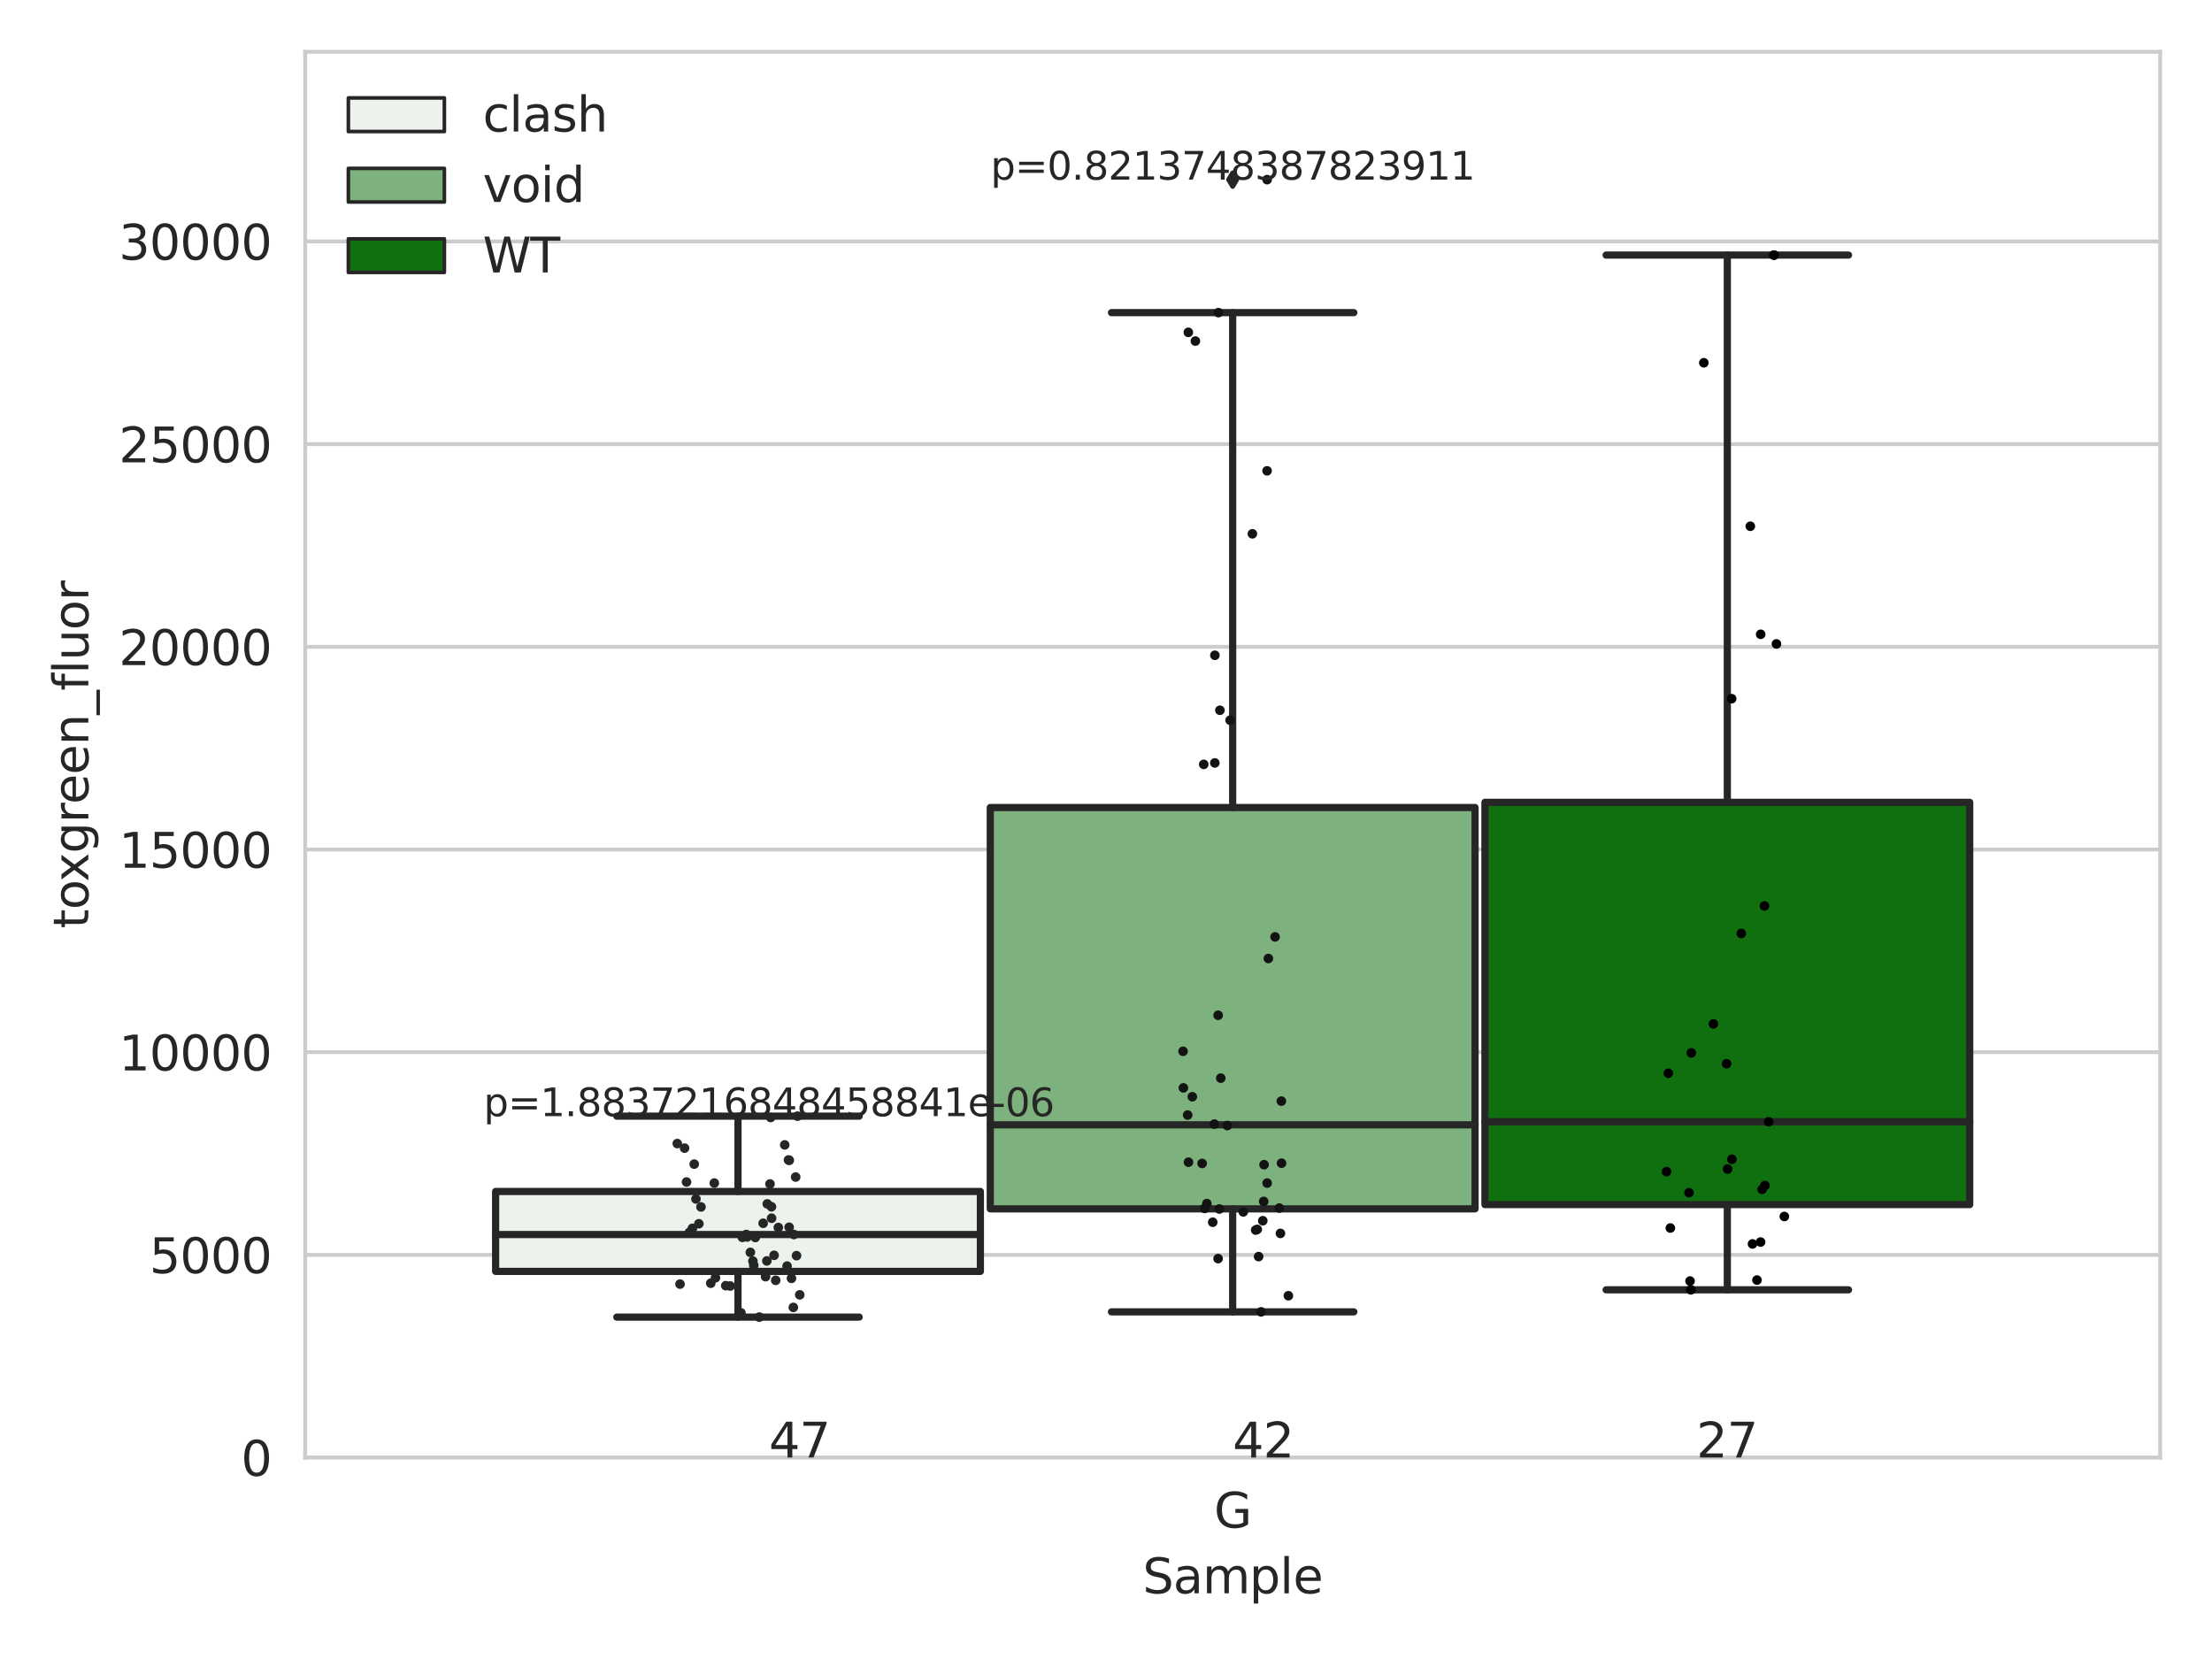 <?xml version="1.0" encoding="utf-8" standalone="no"?>
<!DOCTYPE svg PUBLIC "-//W3C//DTD SVG 1.1//EN"
  "http://www.w3.org/Graphics/SVG/1.1/DTD/svg11.dtd">
<svg xmlns:xlink="http://www.w3.org/1999/xlink" width="460.8pt" height="345.6pt" viewBox="0 0 460.8 345.6" xmlns="http://www.w3.org/2000/svg" version="1.1">
 <defs>
  <style type="text/css">*{stroke-linejoin: round; stroke-linecap: butt}</style>
 </defs>
 <g id="figure_1">
  <g id="patch_1">
   <path d="M 0 345.6 
L 460.8 345.6 
L 460.8 0 
L 0 0 
z
" style="fill: #ffffff"/>
  </g>
  <g id="axes_1">
   <g id="patch_2">
    <path d="M 63.571 303.64 
L 450 303.64 
L 450 10.8 
L 63.571 10.8 
z
" style="fill: #ffffff"/>
   </g>
   <g id="matplotlib.axis_1">
    <g id="xtick_1">
     <g id="text_1">
      <!-- G -->
      <g style="fill: #262626" transform="translate(252.911 318.238)scale(0.1 -0.1)">
       <defs>
        <path id="DejaVuSans-47" d="M 3809 666 
L 3809 1919 
L 2778 1919 
L 2778 2438 
L 4434 2438 
L 4434 434 
Q 4069 175 3628 42 
Q 3188 -91 2688 -91 
Q 1594 -91 976 548 
Q 359 1188 359 2328 
Q 359 3472 976 4111 
Q 1594 4750 2688 4750 
Q 3144 4750 3555 4637 
Q 3966 4525 4313 4306 
L 4313 3634 
Q 3963 3931 3569 4081 
Q 3175 4231 2741 4231 
Q 1884 4231 1454 3753 
Q 1025 3275 1025 2328 
Q 1025 1384 1454 906 
Q 1884 428 2741 428 
Q 3075 428 3337 486 
Q 3600 544 3809 666 
z
" transform="scale(0.016)"/>
       </defs>
       <use xlink:href="#DejaVuSans-47"/>
      </g>
     </g>
    </g>
    <g id="text_2">
     <!-- Sample -->
     <g style="fill: #262626" transform="translate(238.037 331.917)scale(0.1 -0.1)">
      <defs>
       <path id="DejaVuSans-53" d="M 3425 4513 
L 3425 3897 
Q 3066 4069 2747 4153 
Q 2428 4238 2131 4238 
Q 1616 4238 1336 4038 
Q 1056 3838 1056 3469 
Q 1056 3159 1242 3001 
Q 1428 2844 1947 2747 
L 2328 2669 
Q 3034 2534 3370 2195 
Q 3706 1856 3706 1288 
Q 3706 609 3251 259 
Q 2797 -91 1919 -91 
Q 1588 -91 1214 -16 
Q 841 59 441 206 
L 441 856 
Q 825 641 1194 531 
Q 1563 422 1919 422 
Q 2459 422 2753 634 
Q 3047 847 3047 1241 
Q 3047 1584 2836 1778 
Q 2625 1972 2144 2069 
L 1759 2144 
Q 1053 2284 737 2584 
Q 422 2884 422 3419 
Q 422 4038 858 4394 
Q 1294 4750 2059 4750 
Q 2388 4750 2728 4690 
Q 3069 4631 3425 4513 
z
" transform="scale(0.016)"/>
       <path id="DejaVuSans-61" d="M 2194 1759 
Q 1497 1759 1228 1600 
Q 959 1441 959 1056 
Q 959 750 1161 570 
Q 1363 391 1709 391 
Q 2188 391 2477 730 
Q 2766 1069 2766 1631 
L 2766 1759 
L 2194 1759 
z
M 3341 1997 
L 3341 0 
L 2766 0 
L 2766 531 
Q 2569 213 2275 61 
Q 1981 -91 1556 -91 
Q 1019 -91 701 211 
Q 384 513 384 1019 
Q 384 1609 779 1909 
Q 1175 2209 1959 2209 
L 2766 2209 
L 2766 2266 
Q 2766 2663 2505 2880 
Q 2244 3097 1772 3097 
Q 1472 3097 1187 3025 
Q 903 2953 641 2809 
L 641 3341 
Q 956 3463 1253 3523 
Q 1550 3584 1831 3584 
Q 2591 3584 2966 3190 
Q 3341 2797 3341 1997 
z
" transform="scale(0.016)"/>
       <path id="DejaVuSans-6d" d="M 3328 2828 
Q 3544 3216 3844 3400 
Q 4144 3584 4550 3584 
Q 5097 3584 5394 3201 
Q 5691 2819 5691 2113 
L 5691 0 
L 5113 0 
L 5113 2094 
Q 5113 2597 4934 2840 
Q 4756 3084 4391 3084 
Q 3944 3084 3684 2787 
Q 3425 2491 3425 1978 
L 3425 0 
L 2847 0 
L 2847 2094 
Q 2847 2600 2669 2842 
Q 2491 3084 2119 3084 
Q 1678 3084 1418 2786 
Q 1159 2488 1159 1978 
L 1159 0 
L 581 0 
L 581 3500 
L 1159 3500 
L 1159 2956 
Q 1356 3278 1631 3431 
Q 1906 3584 2284 3584 
Q 2666 3584 2933 3390 
Q 3200 3197 3328 2828 
z
" transform="scale(0.016)"/>
       <path id="DejaVuSans-70" d="M 1159 525 
L 1159 -1331 
L 581 -1331 
L 581 3500 
L 1159 3500 
L 1159 2969 
Q 1341 3281 1617 3432 
Q 1894 3584 2278 3584 
Q 2916 3584 3314 3078 
Q 3713 2572 3713 1747 
Q 3713 922 3314 415 
Q 2916 -91 2278 -91 
Q 1894 -91 1617 61 
Q 1341 213 1159 525 
z
M 3116 1747 
Q 3116 2381 2855 2742 
Q 2594 3103 2138 3103 
Q 1681 3103 1420 2742 
Q 1159 2381 1159 1747 
Q 1159 1113 1420 752 
Q 1681 391 2138 391 
Q 2594 391 2855 752 
Q 3116 1113 3116 1747 
z
" transform="scale(0.016)"/>
       <path id="DejaVuSans-6c" d="M 603 4863 
L 1178 4863 
L 1178 0 
L 603 0 
L 603 4863 
z
" transform="scale(0.016)"/>
       <path id="DejaVuSans-65" d="M 3597 1894 
L 3597 1613 
L 953 1613 
Q 991 1019 1311 708 
Q 1631 397 2203 397 
Q 2534 397 2845 478 
Q 3156 559 3463 722 
L 3463 178 
Q 3153 47 2828 -22 
Q 2503 -91 2169 -91 
Q 1331 -91 842 396 
Q 353 884 353 1716 
Q 353 2575 817 3079 
Q 1281 3584 2069 3584 
Q 2775 3584 3186 3129 
Q 3597 2675 3597 1894 
z
M 3022 2063 
Q 3016 2534 2758 2815 
Q 2500 3097 2075 3097 
Q 1594 3097 1305 2825 
Q 1016 2553 972 2059 
L 3022 2063 
z
" transform="scale(0.016)"/>
      </defs>
      <use xlink:href="#DejaVuSans-53"/>
      <use xlink:href="#DejaVuSans-61" x="63.477"/>
      <use xlink:href="#DejaVuSans-6d" x="124.756"/>
      <use xlink:href="#DejaVuSans-70" x="222.168"/>
      <use xlink:href="#DejaVuSans-6c" x="285.645"/>
      <use xlink:href="#DejaVuSans-65" x="313.428"/>
     </g>
    </g>
   </g>
   <g id="matplotlib.axis_2">
    <g id="ytick_1">
     <g id="line2d_1">
      <path d="M 63.571 303.64 
L 450 303.64 
" clip-path="url(#pd40958b7fb)" style="fill: none; stroke: #cccccc; stroke-width: 0.8; stroke-linecap: round"/>
     </g>
     <g id="text_3">
      <!-- 0 -->
      <g style="fill: #262626" transform="translate(50.209 307.439)scale(0.1 -0.1)">
       <defs>
        <path id="DejaVuSans-30" d="M 2034 4250 
Q 1547 4250 1301 3770 
Q 1056 3291 1056 2328 
Q 1056 1369 1301 889 
Q 1547 409 2034 409 
Q 2525 409 2770 889 
Q 3016 1369 3016 2328 
Q 3016 3291 2770 3770 
Q 2525 4250 2034 4250 
z
M 2034 4750 
Q 2819 4750 3233 4129 
Q 3647 3509 3647 2328 
Q 3647 1150 3233 529 
Q 2819 -91 2034 -91 
Q 1250 -91 836 529 
Q 422 1150 422 2328 
Q 422 3509 836 4129 
Q 1250 4750 2034 4750 
z
" transform="scale(0.016)"/>
       </defs>
       <use xlink:href="#DejaVuSans-30"/>
      </g>
     </g>
    </g>
    <g id="ytick_2">
     <g id="line2d_2">
      <path d="M 63.571 261.416 
L 450 261.416 
" clip-path="url(#pd40958b7fb)" style="fill: none; stroke: #cccccc; stroke-width: 0.8; stroke-linecap: round"/>
     </g>
     <g id="text_4">
      <!-- 5000 -->
      <g style="fill: #262626" transform="translate(31.121 265.215)scale(0.1 -0.1)">
       <defs>
        <path id="DejaVuSans-35" d="M 691 4666 
L 3169 4666 
L 3169 4134 
L 1269 4134 
L 1269 2991 
Q 1406 3038 1543 3061 
Q 1681 3084 1819 3084 
Q 2600 3084 3056 2656 
Q 3513 2228 3513 1497 
Q 3513 744 3044 326 
Q 2575 -91 1722 -91 
Q 1428 -91 1123 -41 
Q 819 9 494 109 
L 494 744 
Q 775 591 1075 516 
Q 1375 441 1709 441 
Q 2250 441 2565 725 
Q 2881 1009 2881 1497 
Q 2881 1984 2565 2268 
Q 2250 2553 1709 2553 
Q 1456 2553 1204 2497 
Q 953 2441 691 2322 
L 691 4666 
z
" transform="scale(0.016)"/>
       </defs>
       <use xlink:href="#DejaVuSans-35"/>
       <use xlink:href="#DejaVuSans-30" x="63.623"/>
       <use xlink:href="#DejaVuSans-30" x="127.246"/>
       <use xlink:href="#DejaVuSans-30" x="190.869"/>
      </g>
     </g>
    </g>
    <g id="ytick_3">
     <g id="line2d_3">
      <path d="M 63.571 219.192 
L 450 219.192 
" clip-path="url(#pd40958b7fb)" style="fill: none; stroke: #cccccc; stroke-width: 0.8; stroke-linecap: round"/>
     </g>
     <g id="text_5">
      <!-- 10000 -->
      <g style="fill: #262626" transform="translate(24.759 222.991)scale(0.1 -0.1)">
       <defs>
        <path id="DejaVuSans-31" d="M 794 531 
L 1825 531 
L 1825 4091 
L 703 3866 
L 703 4441 
L 1819 4666 
L 2450 4666 
L 2450 531 
L 3481 531 
L 3481 0 
L 794 0 
L 794 531 
z
" transform="scale(0.016)"/>
       </defs>
       <use xlink:href="#DejaVuSans-31"/>
       <use xlink:href="#DejaVuSans-30" x="63.623"/>
       <use xlink:href="#DejaVuSans-30" x="127.246"/>
       <use xlink:href="#DejaVuSans-30" x="190.869"/>
       <use xlink:href="#DejaVuSans-30" x="254.492"/>
      </g>
     </g>
    </g>
    <g id="ytick_4">
     <g id="line2d_4">
      <path d="M 63.571 176.968 
L 450 176.968 
" clip-path="url(#pd40958b7fb)" style="fill: none; stroke: #cccccc; stroke-width: 0.8; stroke-linecap: round"/>
     </g>
     <g id="text_6">
      <!-- 15000 -->
      <g style="fill: #262626" transform="translate(24.759 180.767)scale(0.1 -0.1)">
       <use xlink:href="#DejaVuSans-31"/>
       <use xlink:href="#DejaVuSans-35" x="63.623"/>
       <use xlink:href="#DejaVuSans-30" x="127.246"/>
       <use xlink:href="#DejaVuSans-30" x="190.869"/>
       <use xlink:href="#DejaVuSans-30" x="254.492"/>
      </g>
     </g>
    </g>
    <g id="ytick_5">
     <g id="line2d_5">
      <path d="M 63.571 134.744 
L 450 134.744 
" clip-path="url(#pd40958b7fb)" style="fill: none; stroke: #cccccc; stroke-width: 0.8; stroke-linecap: round"/>
     </g>
     <g id="text_7">
      <!-- 20000 -->
      <g style="fill: #262626" transform="translate(24.759 138.543)scale(0.1 -0.1)">
       <defs>
        <path id="DejaVuSans-32" d="M 1228 531 
L 3431 531 
L 3431 0 
L 469 0 
L 469 531 
Q 828 903 1448 1529 
Q 2069 2156 2228 2338 
Q 2531 2678 2651 2914 
Q 2772 3150 2772 3378 
Q 2772 3750 2511 3984 
Q 2250 4219 1831 4219 
Q 1534 4219 1204 4116 
Q 875 4013 500 3803 
L 500 4441 
Q 881 4594 1212 4672 
Q 1544 4750 1819 4750 
Q 2544 4750 2975 4387 
Q 3406 4025 3406 3419 
Q 3406 3131 3298 2873 
Q 3191 2616 2906 2266 
Q 2828 2175 2409 1742 
Q 1991 1309 1228 531 
z
" transform="scale(0.016)"/>
       </defs>
       <use xlink:href="#DejaVuSans-32"/>
       <use xlink:href="#DejaVuSans-30" x="63.623"/>
       <use xlink:href="#DejaVuSans-30" x="127.246"/>
       <use xlink:href="#DejaVuSans-30" x="190.869"/>
       <use xlink:href="#DejaVuSans-30" x="254.492"/>
      </g>
     </g>
    </g>
    <g id="ytick_6">
     <g id="line2d_6">
      <path d="M 63.571 92.519 
L 450 92.519 
" clip-path="url(#pd40958b7fb)" style="fill: none; stroke: #cccccc; stroke-width: 0.8; stroke-linecap: round"/>
     </g>
     <g id="text_8">
      <!-- 25000 -->
      <g style="fill: #262626" transform="translate(24.759 96.319)scale(0.1 -0.1)">
       <use xlink:href="#DejaVuSans-32"/>
       <use xlink:href="#DejaVuSans-35" x="63.623"/>
       <use xlink:href="#DejaVuSans-30" x="127.246"/>
       <use xlink:href="#DejaVuSans-30" x="190.869"/>
       <use xlink:href="#DejaVuSans-30" x="254.492"/>
      </g>
     </g>
    </g>
    <g id="ytick_7">
     <g id="line2d_7">
      <path d="M 63.571 50.295 
L 450 50.295 
" clip-path="url(#pd40958b7fb)" style="fill: none; stroke: #cccccc; stroke-width: 0.8; stroke-linecap: round"/>
     </g>
     <g id="text_9">
      <!-- 30000 -->
      <g style="fill: #262626" transform="translate(24.759 54.095)scale(0.1 -0.1)">
       <defs>
        <path id="DejaVuSans-33" d="M 2597 2516 
Q 3050 2419 3304 2112 
Q 3559 1806 3559 1356 
Q 3559 666 3084 287 
Q 2609 -91 1734 -91 
Q 1441 -91 1130 -33 
Q 819 25 488 141 
L 488 750 
Q 750 597 1062 519 
Q 1375 441 1716 441 
Q 2309 441 2620 675 
Q 2931 909 2931 1356 
Q 2931 1769 2642 2001 
Q 2353 2234 1838 2234 
L 1294 2234 
L 1294 2753 
L 1863 2753 
Q 2328 2753 2575 2939 
Q 2822 3125 2822 3475 
Q 2822 3834 2567 4026 
Q 2313 4219 1838 4219 
Q 1578 4219 1281 4162 
Q 984 4106 628 3988 
L 628 4550 
Q 988 4650 1302 4700 
Q 1616 4750 1894 4750 
Q 2613 4750 3031 4423 
Q 3450 4097 3450 3541 
Q 3450 3153 3228 2886 
Q 3006 2619 2597 2516 
z
" transform="scale(0.016)"/>
       </defs>
       <use xlink:href="#DejaVuSans-33"/>
       <use xlink:href="#DejaVuSans-30" x="63.623"/>
       <use xlink:href="#DejaVuSans-30" x="127.246"/>
       <use xlink:href="#DejaVuSans-30" x="190.869"/>
       <use xlink:href="#DejaVuSans-30" x="254.492"/>
      </g>
     </g>
    </g>
    <g id="text_10">
     <!-- toxgreen_fluor -->
     <g style="fill: #262626" transform="translate(18.401 193.415)rotate(-90)scale(0.1 -0.1)">
      <defs>
       <path id="DejaVuSans-74" d="M 1172 4494 
L 1172 3500 
L 2356 3500 
L 2356 3053 
L 1172 3053 
L 1172 1153 
Q 1172 725 1289 603 
Q 1406 481 1766 481 
L 2356 481 
L 2356 0 
L 1766 0 
Q 1100 0 847 248 
Q 594 497 594 1153 
L 594 3053 
L 172 3053 
L 172 3500 
L 594 3500 
L 594 4494 
L 1172 4494 
z
" transform="scale(0.016)"/>
       <path id="DejaVuSans-6f" d="M 1959 3097 
Q 1497 3097 1228 2736 
Q 959 2375 959 1747 
Q 959 1119 1226 758 
Q 1494 397 1959 397 
Q 2419 397 2687 759 
Q 2956 1122 2956 1747 
Q 2956 2369 2687 2733 
Q 2419 3097 1959 3097 
z
M 1959 3584 
Q 2709 3584 3137 3096 
Q 3566 2609 3566 1747 
Q 3566 888 3137 398 
Q 2709 -91 1959 -91 
Q 1206 -91 779 398 
Q 353 888 353 1747 
Q 353 2609 779 3096 
Q 1206 3584 1959 3584 
z
" transform="scale(0.016)"/>
       <path id="DejaVuSans-78" d="M 3513 3500 
L 2247 1797 
L 3578 0 
L 2900 0 
L 1881 1375 
L 863 0 
L 184 0 
L 1544 1831 
L 300 3500 
L 978 3500 
L 1906 2253 
L 2834 3500 
L 3513 3500 
z
" transform="scale(0.016)"/>
       <path id="DejaVuSans-67" d="M 2906 1791 
Q 2906 2416 2648 2759 
Q 2391 3103 1925 3103 
Q 1463 3103 1205 2759 
Q 947 2416 947 1791 
Q 947 1169 1205 825 
Q 1463 481 1925 481 
Q 2391 481 2648 825 
Q 2906 1169 2906 1791 
z
M 3481 434 
Q 3481 -459 3084 -895 
Q 2688 -1331 1869 -1331 
Q 1566 -1331 1297 -1286 
Q 1028 -1241 775 -1147 
L 775 -588 
Q 1028 -725 1275 -790 
Q 1522 -856 1778 -856 
Q 2344 -856 2625 -561 
Q 2906 -266 2906 331 
L 2906 616 
Q 2728 306 2450 153 
Q 2172 0 1784 0 
Q 1141 0 747 490 
Q 353 981 353 1791 
Q 353 2603 747 3093 
Q 1141 3584 1784 3584 
Q 2172 3584 2450 3431 
Q 2728 3278 2906 2969 
L 2906 3500 
L 3481 3500 
L 3481 434 
z
" transform="scale(0.016)"/>
       <path id="DejaVuSans-72" d="M 2631 2963 
Q 2534 3019 2420 3045 
Q 2306 3072 2169 3072 
Q 1681 3072 1420 2755 
Q 1159 2438 1159 1844 
L 1159 0 
L 581 0 
L 581 3500 
L 1159 3500 
L 1159 2956 
Q 1341 3275 1631 3429 
Q 1922 3584 2338 3584 
Q 2397 3584 2469 3576 
Q 2541 3569 2628 3553 
L 2631 2963 
z
" transform="scale(0.016)"/>
       <path id="DejaVuSans-6e" d="M 3513 2113 
L 3513 0 
L 2938 0 
L 2938 2094 
Q 2938 2591 2744 2837 
Q 2550 3084 2163 3084 
Q 1697 3084 1428 2787 
Q 1159 2491 1159 1978 
L 1159 0 
L 581 0 
L 581 3500 
L 1159 3500 
L 1159 2956 
Q 1366 3272 1645 3428 
Q 1925 3584 2291 3584 
Q 2894 3584 3203 3211 
Q 3513 2838 3513 2113 
z
" transform="scale(0.016)"/>
       <path id="DejaVuSans-5f" d="M 3263 -1063 
L 3263 -1509 
L -63 -1509 
L -63 -1063 
L 3263 -1063 
z
" transform="scale(0.016)"/>
       <path id="DejaVuSans-66" d="M 2375 4863 
L 2375 4384 
L 1825 4384 
Q 1516 4384 1395 4259 
Q 1275 4134 1275 3809 
L 1275 3500 
L 2222 3500 
L 2222 3053 
L 1275 3053 
L 1275 0 
L 697 0 
L 697 3053 
L 147 3053 
L 147 3500 
L 697 3500 
L 697 3744 
Q 697 4328 969 4595 
Q 1241 4863 1831 4863 
L 2375 4863 
z
" transform="scale(0.016)"/>
       <path id="DejaVuSans-75" d="M 544 1381 
L 544 3500 
L 1119 3500 
L 1119 1403 
Q 1119 906 1312 657 
Q 1506 409 1894 409 
Q 2359 409 2629 706 
Q 2900 1003 2900 1516 
L 2900 3500 
L 3475 3500 
L 3475 0 
L 2900 0 
L 2900 538 
Q 2691 219 2414 64 
Q 2138 -91 1772 -91 
Q 1169 -91 856 284 
Q 544 659 544 1381 
z
M 1991 3584 
L 1991 3584 
z
" transform="scale(0.016)"/>
      </defs>
      <use xlink:href="#DejaVuSans-74"/>
      <use xlink:href="#DejaVuSans-6f" x="39.209"/>
      <use xlink:href="#DejaVuSans-78" x="97.266"/>
      <use xlink:href="#DejaVuSans-67" x="156.445"/>
      <use xlink:href="#DejaVuSans-72" x="219.922"/>
      <use xlink:href="#DejaVuSans-65" x="258.785"/>
      <use xlink:href="#DejaVuSans-65" x="320.309"/>
      <use xlink:href="#DejaVuSans-6e" x="381.832"/>
      <use xlink:href="#DejaVuSans-5f" x="445.211"/>
      <use xlink:href="#DejaVuSans-66" x="495.211"/>
      <use xlink:href="#DejaVuSans-6c" x="530.416"/>
      <use xlink:href="#DejaVuSans-75" x="558.199"/>
      <use xlink:href="#DejaVuSans-6f" x="621.578"/>
      <use xlink:href="#DejaVuSans-72" x="682.76"/>
     </g>
    </g>
   </g>
   <g id="patch_3">
    <path d="M 103.245 264.852 
L 204.231 264.852 
L 204.231 248.205 
L 103.245 248.205 
L 103.245 264.852 
z
" clip-path="url(#pd40958b7fb)" style="fill: #ecf2ec; stroke: #262626; stroke-width: 1.5; stroke-linejoin: miter"/>
   </g>
   <g id="patch_4">
    <path d="M 206.292 251.827 
L 307.279 251.827 
L 307.279 168.218 
L 206.292 168.218 
L 206.292 251.827 
z
" clip-path="url(#pd40958b7fb)" style="fill: #7db17d; stroke: #262626; stroke-width: 1.5; stroke-linejoin: miter"/>
   </g>
   <g id="patch_5">
    <path d="M 309.34 250.938 
L 410.327 250.938 
L 410.327 167.139 
L 309.34 167.139 
L 309.34 250.938 
z
" clip-path="url(#pd40958b7fb)" style="fill: #107010; stroke: #262626; stroke-width: 1.5; stroke-linejoin: miter"/>
   </g>
   <g id="patch_6">
    <path d="M 256.786 303.64 
L 256.786 303.64 
L 256.786 303.64 
L 256.786 303.64 
z
" clip-path="url(#pd40958b7fb)" style="fill: #ecf2ec; stroke: #262626; stroke-width: 0.75; stroke-linejoin: miter"/>
   </g>
   <g id="patch_7">
    <path d="M 256.786 303.64 
L 256.786 303.64 
L 256.786 303.64 
L 256.786 303.64 
z
" clip-path="url(#pd40958b7fb)" style="fill: #7db17d; stroke: #262626; stroke-width: 0.75; stroke-linejoin: miter"/>
   </g>
   <g id="patch_8">
    <path d="M 256.786 303.64 
L 256.786 303.64 
L 256.786 303.64 
L 256.786 303.64 
z
" clip-path="url(#pd40958b7fb)" style="fill: #107010; stroke: #262626; stroke-width: 0.75; stroke-linejoin: miter"/>
   </g>
   <g id="PathCollection_1"/>
   <g id="PathCollection_2"/>
   <g id="PathCollection_3"/>
   <g id="line2d_8">
    <path d="M 153.738 264.852 
L 153.738 274.376 
" clip-path="url(#pd40958b7fb)" style="fill: none; stroke: #262626; stroke-width: 1.5; stroke-linecap: round"/>
   </g>
   <g id="line2d_9">
    <path d="M 153.738 248.205 
L 153.738 232.517 
" clip-path="url(#pd40958b7fb)" style="fill: none; stroke: #262626; stroke-width: 1.5; stroke-linecap: round"/>
   </g>
   <g id="line2d_10">
    <path d="M 128.491 274.376 
L 178.985 274.376 
" clip-path="url(#pd40958b7fb)" style="fill: none; stroke: #262626; stroke-width: 1.5; stroke-linecap: round"/>
   </g>
   <g id="line2d_11">
    <path d="M 128.491 232.517 
L 178.985 232.517 
" clip-path="url(#pd40958b7fb)" style="fill: none; stroke: #262626; stroke-width: 1.5; stroke-linecap: round"/>
   </g>
   <g id="line2d_12"/>
   <g id="line2d_13">
    <path d="M 256.786 251.827 
L 256.786 273.281 
" clip-path="url(#pd40958b7fb)" style="fill: none; stroke: #262626; stroke-width: 1.5; stroke-linecap: round"/>
   </g>
   <g id="line2d_14">
    <path d="M 256.786 168.218 
L 256.786 65.126 
" clip-path="url(#pd40958b7fb)" style="fill: none; stroke: #262626; stroke-width: 1.5; stroke-linecap: round"/>
   </g>
   <g id="line2d_15">
    <path d="M 231.539 273.281 
L 282.032 273.281 
" clip-path="url(#pd40958b7fb)" style="fill: none; stroke: #262626; stroke-width: 1.5; stroke-linecap: round"/>
   </g>
   <g id="line2d_16">
    <path d="M 231.539 65.126 
L 282.032 65.126 
" clip-path="url(#pd40958b7fb)" style="fill: none; stroke: #262626; stroke-width: 1.5; stroke-linecap: round"/>
   </g>
   <g id="line2d_17">
    <defs>
     <path id="m3a80d4ae31" d="M -0 1.414 
L 0.849 0 
L 0 -1.414 
L -0.849 -0 
z
" style="stroke: #262626; stroke-linejoin: miter"/>
    </defs>
    <g clip-path="url(#pd40958b7fb)">
     <use xlink:href="#m3a80d4ae31" x="256.786" y="37.422" style="fill: #262626; stroke: #262626; stroke-linejoin: miter"/>
    </g>
   </g>
   <g id="line2d_18">
    <path d="M 359.833 250.938 
L 359.833 268.692 
" clip-path="url(#pd40958b7fb)" style="fill: none; stroke: #262626; stroke-width: 1.5; stroke-linecap: round"/>
   </g>
   <g id="line2d_19">
    <path d="M 359.833 167.139 
L 359.833 53.136 
" clip-path="url(#pd40958b7fb)" style="fill: none; stroke: #262626; stroke-width: 1.5; stroke-linecap: round"/>
   </g>
   <g id="line2d_20">
    <path d="M 334.587 268.692 
L 385.08 268.692 
" clip-path="url(#pd40958b7fb)" style="fill: none; stroke: #262626; stroke-width: 1.5; stroke-linecap: round"/>
   </g>
   <g id="line2d_21">
    <path d="M 334.587 53.136 
L 385.08 53.136 
" clip-path="url(#pd40958b7fb)" style="fill: none; stroke: #262626; stroke-width: 1.5; stroke-linecap: round"/>
   </g>
   <g id="line2d_22"/>
   <g id="line2d_23">
    <path d="M 103.245 257.171 
L 204.231 257.171 
" clip-path="url(#pd40958b7fb)" style="fill: none; stroke: #262626; stroke-width: 1.5; stroke-linecap: round"/>
   </g>
   <g id="line2d_24">
    <path d="M 206.292 234.321 
L 307.279 234.321 
" clip-path="url(#pd40958b7fb)" style="fill: none; stroke: #262626; stroke-width: 1.5; stroke-linecap: round"/>
   </g>
   <g id="line2d_25">
    <path d="M 309.34 233.68 
L 410.327 233.68 
" clip-path="url(#pd40958b7fb)" style="fill: none; stroke: #262626; stroke-width: 1.5; stroke-linecap: round"/>
   </g>
   <g id="patch_9">
    <path d="M 63.571 303.64 
L 63.571 10.8 
" style="fill: none; stroke: #cccccc; stroke-width: 0.8; stroke-linejoin: miter; stroke-linecap: square"/>
   </g>
   <g id="patch_10">
    <path d="M 450 303.64 
L 450 10.8 
" style="fill: none; stroke: #cccccc; stroke-width: 0.8; stroke-linejoin: miter; stroke-linecap: square"/>
   </g>
   <g id="patch_11">
    <path d="M 63.571 303.64 
L 450 303.64 
" style="fill: none; stroke: #cccccc; stroke-width: 0.8; stroke-linejoin: miter; stroke-linecap: square"/>
   </g>
   <g id="patch_12">
    <path d="M 63.571 10.8 
L 450 10.8 
" style="fill: none; stroke: #cccccc; stroke-width: 0.8; stroke-linejoin: miter; stroke-linecap: square"/>
   </g>
   <g id="PathCollection_4">
    <defs>
     <path id="C0_0_fa877ef921" d="M 0 1 
C 0.265 1 0.52 0.895 0.707 0.707 
C 0.895 0.52 1 0.265 1 -0 
C 1 -0.265 0.895 -0.52 0.707 -0.707 
C 0.52 -0.895 0.265 -1 0 -1 
C -0.265 -1 -0.52 -0.895 -0.707 -0.707 
C -0.895 -0.52 -1 -0.265 -1 0 
C -1 0.265 -0.895 0.52 -0.707 0.707 
C -0.52 0.895 -0.265 1 0 1 
z
"/>
    </defs>
    <g clip-path="url(#pd40958b7fb)">
     <use xlink:href="#C0_0_fa877ef921" x="164.881" y="266.305" style="fill: #262626"/>
    </g>
    <g clip-path="url(#pd40958b7fb)">
     <use xlink:href="#C0_0_fa877ef921" x="154.649" y="257.766" style="fill: #262626"/>
    </g>
    <g clip-path="url(#pd40958b7fb)">
     <use xlink:href="#C0_0_fa877ef921" x="156.312" y="260.893" style="fill: #262626"/>
    </g>
    <g clip-path="url(#pd40958b7fb)">
     <use xlink:href="#C0_0_fa877ef921" x="152.13" y="267.898" style="fill: #262626"/>
    </g>
    <g clip-path="url(#pd40958b7fb)">
     <use xlink:href="#C0_0_fa877ef921" x="164.423" y="241.709" style="fill: #262626"/>
    </g>
    <g clip-path="url(#pd40958b7fb)">
     <use xlink:href="#C0_0_fa877ef921" x="166.601" y="269.74" style="fill: #262626"/>
    </g>
    <g clip-path="url(#pd40958b7fb)">
     <use xlink:href="#C0_0_fa877ef921" x="143.017" y="246.236" style="fill: #262626"/>
    </g>
    <g clip-path="url(#pd40958b7fb)">
     <use xlink:href="#C0_0_fa877ef921" x="151.192" y="267.831" style="fill: #262626"/>
    </g>
    <g clip-path="url(#pd40958b7fb)">
     <use xlink:href="#C0_0_fa877ef921" x="160.403" y="246.646" style="fill: #262626"/>
    </g>
    <g clip-path="url(#pd40958b7fb)">
     <use xlink:href="#C0_0_fa877ef921" x="161.255" y="261.506" style="fill: #262626"/>
    </g>
    <g clip-path="url(#pd40958b7fb)">
     <use xlink:href="#C0_0_fa877ef921" x="148.801" y="246.456" style="fill: #262626"/>
    </g>
    <g clip-path="url(#pd40958b7fb)">
     <use xlink:href="#C0_0_fa877ef921" x="155.637" y="257.684" style="fill: #262626"/>
    </g>
    <g clip-path="url(#pd40958b7fb)">
     <use xlink:href="#C0_0_fa877ef921" x="166.136" y="232.517" style="fill: #262626"/>
    </g>
    <g clip-path="url(#pd40958b7fb)">
     <use xlink:href="#C0_0_fa877ef921" x="148.067" y="267.319" style="fill: #262626"/>
    </g>
    <g clip-path="url(#pd40958b7fb)">
     <use xlink:href="#C0_0_fa877ef921" x="163.963" y="263.753" style="fill: #262626"/>
    </g>
    <g clip-path="url(#pd40958b7fb)">
     <use xlink:href="#C0_0_fa877ef921" x="159.839" y="250.792" style="fill: #262626"/>
    </g>
    <g clip-path="url(#pd40958b7fb)">
     <use xlink:href="#C0_0_fa877ef921" x="144.244" y="255.881" style="fill: #262626"/>
    </g>
    <g clip-path="url(#pd40958b7fb)">
     <use xlink:href="#C0_0_fa877ef921" x="164.393" y="255.658" style="fill: #262626"/>
    </g>
    <g clip-path="url(#pd40958b7fb)">
     <use xlink:href="#C0_0_fa877ef921" x="149.046" y="266.181" style="fill: #262626"/>
    </g>
    <g clip-path="url(#pd40958b7fb)">
     <use xlink:href="#C0_0_fa877ef921" x="143.626" y="256.707" style="fill: #262626"/>
    </g>
    <g clip-path="url(#pd40958b7fb)">
     <use xlink:href="#C0_0_fa877ef921" x="158.98" y="254.825" style="fill: #262626"/>
    </g>
    <g clip-path="url(#pd40958b7fb)">
     <use xlink:href="#C0_0_fa877ef921" x="160.709" y="251.392" style="fill: #262626"/>
    </g>
    <g clip-path="url(#pd40958b7fb)">
     <use xlink:href="#C0_0_fa877ef921" x="156.844" y="262.711" style="fill: #262626"/>
    </g>
    <g clip-path="url(#pd40958b7fb)">
     <use xlink:href="#C0_0_fa877ef921" x="154.357" y="273.49" style="fill: #262626"/>
    </g>
    <g clip-path="url(#pd40958b7fb)">
     <use xlink:href="#C0_0_fa877ef921" x="165.267" y="272.359" style="fill: #262626"/>
    </g>
    <g clip-path="url(#pd40958b7fb)">
     <use xlink:href="#C0_0_fa877ef921" x="164.259" y="241.642" style="fill: #262626"/>
    </g>
    <g clip-path="url(#pd40958b7fb)">
     <use xlink:href="#C0_0_fa877ef921" x="158.173" y="274.376" style="fill: #262626"/>
    </g>
    <g clip-path="url(#pd40958b7fb)">
     <use xlink:href="#C0_0_fa877ef921" x="159.749" y="262.672" style="fill: #262626"/>
    </g>
    <g clip-path="url(#pd40958b7fb)">
     <use xlink:href="#C0_0_fa877ef921" x="141.659" y="267.5" style="fill: #262626"/>
    </g>
    <g clip-path="url(#pd40958b7fb)">
     <use xlink:href="#C0_0_fa877ef921" x="160.545" y="232.796" style="fill: #262626"/>
    </g>
    <g clip-path="url(#pd40958b7fb)">
     <use xlink:href="#C0_0_fa877ef921" x="144.978" y="249.765" style="fill: #262626"/>
    </g>
    <g clip-path="url(#pd40958b7fb)">
     <use xlink:href="#C0_0_fa877ef921" x="162.139" y="255.713" style="fill: #262626"/>
    </g>
    <g clip-path="url(#pd40958b7fb)">
     <use xlink:href="#C0_0_fa877ef921" x="145.584" y="254.934" style="fill: #262626"/>
    </g>
    <g clip-path="url(#pd40958b7fb)">
     <use xlink:href="#C0_0_fa877ef921" x="155.462" y="257.171" style="fill: #262626"/>
    </g>
    <g clip-path="url(#pd40958b7fb)">
     <use xlink:href="#C0_0_fa877ef921" x="163.475" y="238.504" style="fill: #262626"/>
    </g>
    <g clip-path="url(#pd40958b7fb)">
     <use xlink:href="#C0_0_fa877ef921" x="141.092" y="238.226" style="fill: #262626"/>
    </g>
    <g clip-path="url(#pd40958b7fb)">
     <use xlink:href="#C0_0_fa877ef921" x="144.619" y="242.508" style="fill: #262626"/>
    </g>
    <g clip-path="url(#pd40958b7fb)">
     <use xlink:href="#C0_0_fa877ef921" x="165.929" y="261.58" style="fill: #262626"/>
    </g>
    <g clip-path="url(#pd40958b7fb)">
     <use xlink:href="#C0_0_fa877ef921" x="142.609" y="239.176" style="fill: #262626"/>
    </g>
    <g clip-path="url(#pd40958b7fb)">
     <use xlink:href="#C0_0_fa877ef921" x="161.592" y="266.715" style="fill: #262626"/>
    </g>
    <g clip-path="url(#pd40958b7fb)">
     <use xlink:href="#C0_0_fa877ef921" x="157.341" y="257.791" style="fill: #262626"/>
    </g>
    <g clip-path="url(#pd40958b7fb)">
     <use xlink:href="#C0_0_fa877ef921" x="165.384" y="257.172" style="fill: #262626"/>
    </g>
    <g clip-path="url(#pd40958b7fb)">
     <use xlink:href="#C0_0_fa877ef921" x="159.482" y="265.952" style="fill: #262626"/>
    </g>
    <g clip-path="url(#pd40958b7fb)">
     <use xlink:href="#C0_0_fa877ef921" x="160.736" y="253.779" style="fill: #262626"/>
    </g>
    <g clip-path="url(#pd40958b7fb)">
     <use xlink:href="#C0_0_fa877ef921" x="157.026" y="263.599" style="fill: #262626"/>
    </g>
    <g clip-path="url(#pd40958b7fb)">
     <use xlink:href="#C0_0_fa877ef921" x="165.751" y="245.198" style="fill: #262626"/>
    </g>
    <g clip-path="url(#pd40958b7fb)">
     <use xlink:href="#C0_0_fa877ef921" x="146.03" y="251.43" style="fill: #262626"/>
    </g>
   </g>
   <g id="PathCollection_5">
    <defs>
     <path id="C1_0_1ad7b10962" d="M 0 1 
C 0.265 1 0.52 0.895 0.707 0.707 
C 0.895 0.52 1 0.265 1 -0 
C 1 -0.265 0.895 -0.52 0.707 -0.707 
C 0.52 -0.895 0.265 -1 0 -1 
C -0.265 -1 -0.52 -0.895 -0.707 -0.707 
C -0.895 -0.52 -1 -0.265 -1 0 
C -1 0.265 -0.895 0.52 -0.707 0.707 
C -0.52 0.895 -0.265 1 0 1 
z
"/>
    </defs>
    <g clip-path="url(#pd40958b7fb)">
     <use xlink:href="#C1_0_1ad7b10962" x="263.059" y="254.301" style="fill: #131313"/>
    </g>
    <g clip-path="url(#pd40958b7fb)">
     <use xlink:href="#C1_0_1ad7b10962" x="266.966" y="242.318" style="fill: #131313"/>
    </g>
    <g clip-path="url(#pd40958b7fb)">
     <use xlink:href="#C1_0_1ad7b10962" x="256.258" y="150.034" style="fill: #131313"/>
    </g>
    <g clip-path="url(#pd40958b7fb)">
     <use xlink:href="#C1_0_1ad7b10962" x="251.406" y="250.727" style="fill: #131313"/>
    </g>
    <g clip-path="url(#pd40958b7fb)">
     <use xlink:href="#C1_0_1ad7b10962" x="253.761" y="211.496" style="fill: #131313"/>
    </g>
    <g clip-path="url(#pd40958b7fb)">
     <use xlink:href="#C1_0_1ad7b10962" x="254.309" y="224.599" style="fill: #131313"/>
    </g>
    <g clip-path="url(#pd40958b7fb)">
     <use xlink:href="#C1_0_1ad7b10962" x="262.708" y="273.281" style="fill: #131313"/>
    </g>
    <g clip-path="url(#pd40958b7fb)">
     <use xlink:href="#C1_0_1ad7b10962" x="253.757" y="262.192" style="fill: #131313"/>
    </g>
    <g clip-path="url(#pd40958b7fb)">
     <use xlink:href="#C1_0_1ad7b10962" x="253.07" y="158.932" style="fill: #131313"/>
    </g>
    <g clip-path="url(#pd40958b7fb)">
     <use xlink:href="#C1_0_1ad7b10962" x="254.132" y="147.958" style="fill: #131313"/>
    </g>
    <g clip-path="url(#pd40958b7fb)">
     <use xlink:href="#C1_0_1ad7b10962" x="254.014" y="251.856" style="fill: #131313"/>
    </g>
    <g clip-path="url(#pd40958b7fb)">
     <use xlink:href="#C1_0_1ad7b10962" x="250.759" y="159.233" style="fill: #131313"/>
    </g>
    <g clip-path="url(#pd40958b7fb)">
     <use xlink:href="#C1_0_1ad7b10962" x="263.251" y="250.282" style="fill: #131313"/>
    </g>
    <g clip-path="url(#pd40958b7fb)">
     <use xlink:href="#C1_0_1ad7b10962" x="247.581" y="242.105" style="fill: #131313"/>
    </g>
    <g clip-path="url(#pd40958b7fb)">
     <use xlink:href="#C1_0_1ad7b10962" x="247.413" y="232.28" style="fill: #131313"/>
    </g>
    <g clip-path="url(#pd40958b7fb)">
     <use xlink:href="#C1_0_1ad7b10962" x="252.983" y="234.17" style="fill: #131313"/>
    </g>
    <g clip-path="url(#pd40958b7fb)">
     <use xlink:href="#C1_0_1ad7b10962" x="265.623" y="195.173" style="fill: #131313"/>
    </g>
    <g clip-path="url(#pd40958b7fb)">
     <use xlink:href="#C1_0_1ad7b10962" x="250.424" y="242.362" style="fill: #131313"/>
    </g>
    <g clip-path="url(#pd40958b7fb)">
     <use xlink:href="#C1_0_1ad7b10962" x="255.686" y="234.471" style="fill: #131313"/>
    </g>
    <g clip-path="url(#pd40958b7fb)">
     <use xlink:href="#C1_0_1ad7b10962" x="266.506" y="251.662" style="fill: #131313"/>
    </g>
    <g clip-path="url(#pd40958b7fb)">
     <use xlink:href="#C1_0_1ad7b10962" x="263.964" y="37.422" style="fill: #131313"/>
    </g>
    <g clip-path="url(#pd40958b7fb)">
     <use xlink:href="#C1_0_1ad7b10962" x="263.956" y="98.083" style="fill: #131313"/>
    </g>
    <g clip-path="url(#pd40958b7fb)">
     <use xlink:href="#C1_0_1ad7b10962" x="248.382" y="228.473" style="fill: #131313"/>
    </g>
    <g clip-path="url(#pd40958b7fb)">
     <use xlink:href="#C1_0_1ad7b10962" x="249.021" y="71.051" style="fill: #131313"/>
    </g>
    <g clip-path="url(#pd40958b7fb)">
     <use xlink:href="#C1_0_1ad7b10962" x="261.578" y="256.245" style="fill: #131313"/>
    </g>
    <g clip-path="url(#pd40958b7fb)">
     <use xlink:href="#C1_0_1ad7b10962" x="268.393" y="269.928" style="fill: #131313"/>
    </g>
    <g clip-path="url(#pd40958b7fb)">
     <use xlink:href="#C1_0_1ad7b10962" x="250.947" y="251.739" style="fill: #131313"/>
    </g>
    <g clip-path="url(#pd40958b7fb)">
     <use xlink:href="#C1_0_1ad7b10962" x="264.227" y="199.673" style="fill: #131313"/>
    </g>
    <g clip-path="url(#pd40958b7fb)">
     <use xlink:href="#C1_0_1ad7b10962" x="247.55" y="69.233" style="fill: #131313"/>
    </g>
    <g clip-path="url(#pd40958b7fb)">
     <use xlink:href="#C1_0_1ad7b10962" x="262.192" y="261.769" style="fill: #131313"/>
    </g>
    <g clip-path="url(#pd40958b7fb)">
     <use xlink:href="#C1_0_1ad7b10962" x="266.929" y="229.387" style="fill: #131313"/>
    </g>
    <g clip-path="url(#pd40958b7fb)">
     <use xlink:href="#C1_0_1ad7b10962" x="246.522" y="226.626" style="fill: #131313"/>
    </g>
    <g clip-path="url(#pd40958b7fb)">
     <use xlink:href="#C1_0_1ad7b10962" x="246.453" y="219.001" style="fill: #131313"/>
    </g>
    <g clip-path="url(#pd40958b7fb)">
     <use xlink:href="#C1_0_1ad7b10962" x="266.741" y="256.939" style="fill: #131313"/>
    </g>
    <g clip-path="url(#pd40958b7fb)">
     <use xlink:href="#C1_0_1ad7b10962" x="259" y="252.461" style="fill: #131313"/>
    </g>
    <g clip-path="url(#pd40958b7fb)">
     <use xlink:href="#C1_0_1ad7b10962" x="253.818" y="65.126" style="fill: #131313"/>
    </g>
    <g clip-path="url(#pd40958b7fb)">
     <use xlink:href="#C1_0_1ad7b10962" x="252.634" y="254.617" style="fill: #131313"/>
    </g>
    <g clip-path="url(#pd40958b7fb)">
     <use xlink:href="#C1_0_1ad7b10962" x="263.328" y="242.628" style="fill: #131313"/>
    </g>
    <g clip-path="url(#pd40958b7fb)">
     <use xlink:href="#C1_0_1ad7b10962" x="261.904" y="256.107" style="fill: #131313"/>
    </g>
    <g clip-path="url(#pd40958b7fb)">
     <use xlink:href="#C1_0_1ad7b10962" x="263.968" y="246.459" style="fill: #131313"/>
    </g>
    <g clip-path="url(#pd40958b7fb)">
     <use xlink:href="#C1_0_1ad7b10962" x="253.084" y="136.505" style="fill: #131313"/>
    </g>
    <g clip-path="url(#pd40958b7fb)">
     <use xlink:href="#C1_0_1ad7b10962" x="260.898" y="111.201" style="fill: #131313"/>
    </g>
   </g>
   <g id="PathCollection_6">
    <defs>
     <path id="C2_0_3b78e1d3e0" d="M 0 1 
C 0.265 1 0.52 0.895 0.707 0.707 
C 0.895 0.52 1 0.265 1 -0 
C 1 -0.265 0.895 -0.52 0.707 -0.707 
C 0.52 -0.895 0.265 -1 0 -1 
C -0.265 -1 -0.52 -0.895 -0.707 -0.707 
C -0.895 -0.52 -1 -0.265 -1 0 
C -1 0.265 -0.895 0.52 -0.707 0.707 
C -0.52 0.895 -0.265 1 0 1 
z
"/>
    </defs>
    <g clip-path="url(#pd40958b7fb)">
     <use xlink:href="#C2_0_3b78e1d3e0" x="360.735" y="145.551"/>
    </g>
    <g clip-path="url(#pd40958b7fb)">
     <use xlink:href="#C2_0_3b78e1d3e0" x="351.858" y="248.458"/>
    </g>
    <g clip-path="url(#pd40958b7fb)">
     <use xlink:href="#C2_0_3b78e1d3e0" x="366.778" y="132.138"/>
    </g>
    <g clip-path="url(#pd40958b7fb)">
     <use xlink:href="#C2_0_3b78e1d3e0" x="364.624" y="109.63"/>
    </g>
    <g clip-path="url(#pd40958b7fb)">
     <use xlink:href="#C2_0_3b78e1d3e0" x="370.07" y="134.139"/>
    </g>
    <g clip-path="url(#pd40958b7fb)">
     <use xlink:href="#C2_0_3b78e1d3e0" x="366.765" y="258.74"/>
    </g>
    <g clip-path="url(#pd40958b7fb)">
     <use xlink:href="#C2_0_3b78e1d3e0" x="367.675" y="246.962"/>
    </g>
    <g clip-path="url(#pd40958b7fb)">
     <use xlink:href="#C2_0_3b78e1d3e0" x="368.459" y="233.68"/>
    </g>
    <g clip-path="url(#pd40958b7fb)">
     <use xlink:href="#C2_0_3b78e1d3e0" x="356.937" y="213.29"/>
    </g>
    <g clip-path="url(#pd40958b7fb)">
     <use xlink:href="#C2_0_3b78e1d3e0" x="367.573" y="188.728"/>
    </g>
    <g clip-path="url(#pd40958b7fb)">
     <use xlink:href="#C2_0_3b78e1d3e0" x="352.328" y="219.333"/>
    </g>
    <g clip-path="url(#pd40958b7fb)">
     <use xlink:href="#C2_0_3b78e1d3e0" x="366.013" y="266.663"/>
    </g>
    <g clip-path="url(#pd40958b7fb)">
     <use xlink:href="#C2_0_3b78e1d3e0" x="369.587" y="53.145"/>
    </g>
    <g clip-path="url(#pd40958b7fb)">
     <use xlink:href="#C2_0_3b78e1d3e0" x="354.937" y="75.574"/>
    </g>
    <g clip-path="url(#pd40958b7fb)">
     <use xlink:href="#C2_0_3b78e1d3e0" x="359.675" y="221.592"/>
    </g>
    <g clip-path="url(#pd40958b7fb)">
     <use xlink:href="#C2_0_3b78e1d3e0" x="369.52" y="53.136"/>
    </g>
    <g clip-path="url(#pd40958b7fb)">
     <use xlink:href="#C2_0_3b78e1d3e0" x="352.244" y="268.692"/>
    </g>
    <g clip-path="url(#pd40958b7fb)">
     <use xlink:href="#C2_0_3b78e1d3e0" x="347.964" y="255.822"/>
    </g>
    <g clip-path="url(#pd40958b7fb)">
     <use xlink:href="#C2_0_3b78e1d3e0" x="367.095" y="247.754"/>
    </g>
    <g clip-path="url(#pd40958b7fb)">
     <use xlink:href="#C2_0_3b78e1d3e0" x="347.17" y="244.08"/>
    </g>
    <g clip-path="url(#pd40958b7fb)">
     <use xlink:href="#C2_0_3b78e1d3e0" x="352.066" y="266.863"/>
    </g>
    <g clip-path="url(#pd40958b7fb)">
     <use xlink:href="#C2_0_3b78e1d3e0" x="371.712" y="253.417"/>
    </g>
    <g clip-path="url(#pd40958b7fb)">
     <use xlink:href="#C2_0_3b78e1d3e0" x="365.08" y="259.134"/>
    </g>
    <g clip-path="url(#pd40958b7fb)">
     <use xlink:href="#C2_0_3b78e1d3e0" x="360.788" y="241.496"/>
    </g>
    <g clip-path="url(#pd40958b7fb)">
     <use xlink:href="#C2_0_3b78e1d3e0" x="362.742" y="194.461"/>
    </g>
    <g clip-path="url(#pd40958b7fb)">
     <use xlink:href="#C2_0_3b78e1d3e0" x="359.891" y="243.53"/>
    </g>
    <g clip-path="url(#pd40958b7fb)">
     <use xlink:href="#C2_0_3b78e1d3e0" x="347.543" y="223.582"/>
    </g>
   </g>
   <g id="text_11">
    <!-- 47 -->
    <g style="fill: #262626" transform="translate(160.178 303.626)scale(0.1 -0.1)">
     <defs>
      <path id="DejaVuSans-34" d="M 2419 4116 
L 825 1625 
L 2419 1625 
L 2419 4116 
z
M 2253 4666 
L 3047 4666 
L 3047 1625 
L 3713 1625 
L 3713 1100 
L 3047 1100 
L 3047 0 
L 2419 0 
L 2419 1100 
L 313 1100 
L 313 1709 
L 2253 4666 
z
" transform="scale(0.016)"/>
      <path id="DejaVuSans-37" d="M 525 4666 
L 3525 4666 
L 3525 4397 
L 1831 0 
L 1172 0 
L 2766 4134 
L 525 4134 
L 525 4666 
z
" transform="scale(0.016)"/>
     </defs>
     <use xlink:href="#DejaVuSans-34"/>
     <use xlink:href="#DejaVuSans-37" x="63.623"/>
    </g>
   </g>
   <g id="text_12">
    <!-- p=1.8837216848458841e-06 -->
    <g style="fill: #262626" transform="translate(100.757 232.517)scale(0.08 -0.08)">
     <defs>
      <path id="DejaVuSans-3d" d="M 678 2906 
L 4684 2906 
L 4684 2381 
L 678 2381 
L 678 2906 
z
M 678 1631 
L 4684 1631 
L 4684 1100 
L 678 1100 
L 678 1631 
z
" transform="scale(0.016)"/>
      <path id="DejaVuSans-2e" d="M 684 794 
L 1344 794 
L 1344 0 
L 684 0 
L 684 794 
z
" transform="scale(0.016)"/>
      <path id="DejaVuSans-38" d="M 2034 2216 
Q 1584 2216 1326 1975 
Q 1069 1734 1069 1313 
Q 1069 891 1326 650 
Q 1584 409 2034 409 
Q 2484 409 2743 651 
Q 3003 894 3003 1313 
Q 3003 1734 2745 1975 
Q 2488 2216 2034 2216 
z
M 1403 2484 
Q 997 2584 770 2862 
Q 544 3141 544 3541 
Q 544 4100 942 4425 
Q 1341 4750 2034 4750 
Q 2731 4750 3128 4425 
Q 3525 4100 3525 3541 
Q 3525 3141 3298 2862 
Q 3072 2584 2669 2484 
Q 3125 2378 3379 2068 
Q 3634 1759 3634 1313 
Q 3634 634 3220 271 
Q 2806 -91 2034 -91 
Q 1263 -91 848 271 
Q 434 634 434 1313 
Q 434 1759 690 2068 
Q 947 2378 1403 2484 
z
M 1172 3481 
Q 1172 3119 1398 2916 
Q 1625 2713 2034 2713 
Q 2441 2713 2670 2916 
Q 2900 3119 2900 3481 
Q 2900 3844 2670 4047 
Q 2441 4250 2034 4250 
Q 1625 4250 1398 4047 
Q 1172 3844 1172 3481 
z
" transform="scale(0.016)"/>
      <path id="DejaVuSans-36" d="M 2113 2584 
Q 1688 2584 1439 2293 
Q 1191 2003 1191 1497 
Q 1191 994 1439 701 
Q 1688 409 2113 409 
Q 2538 409 2786 701 
Q 3034 994 3034 1497 
Q 3034 2003 2786 2293 
Q 2538 2584 2113 2584 
z
M 3366 4563 
L 3366 3988 
Q 3128 4100 2886 4159 
Q 2644 4219 2406 4219 
Q 1781 4219 1451 3797 
Q 1122 3375 1075 2522 
Q 1259 2794 1537 2939 
Q 1816 3084 2150 3084 
Q 2853 3084 3261 2657 
Q 3669 2231 3669 1497 
Q 3669 778 3244 343 
Q 2819 -91 2113 -91 
Q 1303 -91 875 529 
Q 447 1150 447 2328 
Q 447 3434 972 4092 
Q 1497 4750 2381 4750 
Q 2619 4750 2861 4703 
Q 3103 4656 3366 4563 
z
" transform="scale(0.016)"/>
      <path id="DejaVuSans-2d" d="M 313 2009 
L 1997 2009 
L 1997 1497 
L 313 1497 
L 313 2009 
z
" transform="scale(0.016)"/>
     </defs>
     <use xlink:href="#DejaVuSans-70"/>
     <use xlink:href="#DejaVuSans-3d" x="63.477"/>
     <use xlink:href="#DejaVuSans-31" x="147.266"/>
     <use xlink:href="#DejaVuSans-2e" x="210.889"/>
     <use xlink:href="#DejaVuSans-38" x="242.676"/>
     <use xlink:href="#DejaVuSans-38" x="306.299"/>
     <use xlink:href="#DejaVuSans-33" x="369.922"/>
     <use xlink:href="#DejaVuSans-37" x="433.545"/>
     <use xlink:href="#DejaVuSans-32" x="497.168"/>
     <use xlink:href="#DejaVuSans-31" x="560.791"/>
     <use xlink:href="#DejaVuSans-36" x="624.414"/>
     <use xlink:href="#DejaVuSans-38" x="688.037"/>
     <use xlink:href="#DejaVuSans-34" x="751.66"/>
     <use xlink:href="#DejaVuSans-38" x="815.283"/>
     <use xlink:href="#DejaVuSans-34" x="878.906"/>
     <use xlink:href="#DejaVuSans-35" x="942.529"/>
     <use xlink:href="#DejaVuSans-38" x="1006.152"/>
     <use xlink:href="#DejaVuSans-38" x="1069.775"/>
     <use xlink:href="#DejaVuSans-34" x="1133.398"/>
     <use xlink:href="#DejaVuSans-31" x="1197.021"/>
     <use xlink:href="#DejaVuSans-65" x="1260.645"/>
     <use xlink:href="#DejaVuSans-2d" x="1322.168"/>
     <use xlink:href="#DejaVuSans-30" x="1358.252"/>
     <use xlink:href="#DejaVuSans-36" x="1421.875"/>
    </g>
   </g>
   <g id="text_13">
    <!-- 42 -->
    <g style="fill: #262626" transform="translate(256.786 303.626)scale(0.1 -0.1)">
     <use xlink:href="#DejaVuSans-34"/>
     <use xlink:href="#DejaVuSans-32" x="63.623"/>
    </g>
   </g>
   <g id="text_14">
    <!-- p=0.8213748387823911 -->
    <g style="fill: #262626" transform="translate(206.358 37.421)scale(0.08 -0.08)">
     <defs>
      <path id="DejaVuSans-39" d="M 703 97 
L 703 672 
Q 941 559 1184 500 
Q 1428 441 1663 441 
Q 2288 441 2617 861 
Q 2947 1281 2994 2138 
Q 2813 1869 2534 1725 
Q 2256 1581 1919 1581 
Q 1219 1581 811 2004 
Q 403 2428 403 3163 
Q 403 3881 828 4315 
Q 1253 4750 1959 4750 
Q 2769 4750 3195 4129 
Q 3622 3509 3622 2328 
Q 3622 1225 3098 567 
Q 2575 -91 1691 -91 
Q 1453 -91 1209 -44 
Q 966 3 703 97 
z
M 1959 2075 
Q 2384 2075 2632 2365 
Q 2881 2656 2881 3163 
Q 2881 3666 2632 3958 
Q 2384 4250 1959 4250 
Q 1534 4250 1286 3958 
Q 1038 3666 1038 3163 
Q 1038 2656 1286 2365 
Q 1534 2075 1959 2075 
z
" transform="scale(0.016)"/>
     </defs>
     <use xlink:href="#DejaVuSans-70"/>
     <use xlink:href="#DejaVuSans-3d" x="63.477"/>
     <use xlink:href="#DejaVuSans-30" x="147.266"/>
     <use xlink:href="#DejaVuSans-2e" x="210.889"/>
     <use xlink:href="#DejaVuSans-38" x="242.676"/>
     <use xlink:href="#DejaVuSans-32" x="306.299"/>
     <use xlink:href="#DejaVuSans-31" x="369.922"/>
     <use xlink:href="#DejaVuSans-33" x="433.545"/>
     <use xlink:href="#DejaVuSans-37" x="497.168"/>
     <use xlink:href="#DejaVuSans-34" x="560.791"/>
     <use xlink:href="#DejaVuSans-38" x="624.414"/>
     <use xlink:href="#DejaVuSans-33" x="688.037"/>
     <use xlink:href="#DejaVuSans-38" x="751.66"/>
     <use xlink:href="#DejaVuSans-37" x="815.283"/>
     <use xlink:href="#DejaVuSans-38" x="878.906"/>
     <use xlink:href="#DejaVuSans-32" x="942.529"/>
     <use xlink:href="#DejaVuSans-33" x="1006.152"/>
     <use xlink:href="#DejaVuSans-39" x="1069.775"/>
     <use xlink:href="#DejaVuSans-31" x="1133.398"/>
     <use xlink:href="#DejaVuSans-31" x="1197.021"/>
    </g>
   </g>
   <g id="text_15">
    <!-- 27 -->
    <g style="fill: #262626" transform="translate(353.393 303.626)scale(0.1 -0.1)">
     <use xlink:href="#DejaVuSans-32"/>
     <use xlink:href="#DejaVuSans-37" x="63.623"/>
    </g>
   </g>
   <g id="legend_1">
    <g id="patch_13">
     <path d="M 72.571 27.398 
L 92.571 27.398 
L 92.571 20.398 
L 72.571 20.398 
z
" style="fill: #ecf2ec; stroke: #262626; stroke-width: 0.75; stroke-linejoin: miter"/>
    </g>
    <g id="text_16">
     <!-- clash -->
     <g style="fill: #262626" transform="translate(100.571 27.398)scale(0.1 -0.1)">
      <defs>
       <path id="DejaVuSans-63" d="M 3122 3366 
L 3122 2828 
Q 2878 2963 2633 3030 
Q 2388 3097 2138 3097 
Q 1578 3097 1268 2742 
Q 959 2388 959 1747 
Q 959 1106 1268 751 
Q 1578 397 2138 397 
Q 2388 397 2633 464 
Q 2878 531 3122 666 
L 3122 134 
Q 2881 22 2623 -34 
Q 2366 -91 2075 -91 
Q 1284 -91 818 406 
Q 353 903 353 1747 
Q 353 2603 823 3093 
Q 1294 3584 2113 3584 
Q 2378 3584 2631 3529 
Q 2884 3475 3122 3366 
z
" transform="scale(0.016)"/>
       <path id="DejaVuSans-73" d="M 2834 3397 
L 2834 2853 
Q 2591 2978 2328 3040 
Q 2066 3103 1784 3103 
Q 1356 3103 1142 2972 
Q 928 2841 928 2578 
Q 928 2378 1081 2264 
Q 1234 2150 1697 2047 
L 1894 2003 
Q 2506 1872 2764 1633 
Q 3022 1394 3022 966 
Q 3022 478 2636 193 
Q 2250 -91 1575 -91 
Q 1294 -91 989 -36 
Q 684 19 347 128 
L 347 722 
Q 666 556 975 473 
Q 1284 391 1588 391 
Q 1994 391 2212 530 
Q 2431 669 2431 922 
Q 2431 1156 2273 1281 
Q 2116 1406 1581 1522 
L 1381 1569 
Q 847 1681 609 1914 
Q 372 2147 372 2553 
Q 372 3047 722 3315 
Q 1072 3584 1716 3584 
Q 2034 3584 2315 3537 
Q 2597 3491 2834 3397 
z
" transform="scale(0.016)"/>
       <path id="DejaVuSans-68" d="M 3513 2113 
L 3513 0 
L 2938 0 
L 2938 2094 
Q 2938 2591 2744 2837 
Q 2550 3084 2163 3084 
Q 1697 3084 1428 2787 
Q 1159 2491 1159 1978 
L 1159 0 
L 581 0 
L 581 4863 
L 1159 4863 
L 1159 2956 
Q 1366 3272 1645 3428 
Q 1925 3584 2291 3584 
Q 2894 3584 3203 3211 
Q 3513 2838 3513 2113 
z
" transform="scale(0.016)"/>
      </defs>
      <use xlink:href="#DejaVuSans-63"/>
      <use xlink:href="#DejaVuSans-6c" x="54.98"/>
      <use xlink:href="#DejaVuSans-61" x="82.764"/>
      <use xlink:href="#DejaVuSans-73" x="144.043"/>
      <use xlink:href="#DejaVuSans-68" x="196.143"/>
     </g>
    </g>
    <g id="patch_14">
     <path d="M 72.571 42.077 
L 92.571 42.077 
L 92.571 35.077 
L 72.571 35.077 
z
" style="fill: #7db17d; stroke: #262626; stroke-width: 0.75; stroke-linejoin: miter"/>
    </g>
    <g id="text_17">
     <!-- void -->
     <g style="fill: #262626" transform="translate(100.571 42.077)scale(0.1 -0.1)">
      <defs>
       <path id="DejaVuSans-76" d="M 191 3500 
L 800 3500 
L 1894 563 
L 2988 3500 
L 3597 3500 
L 2284 0 
L 1503 0 
L 191 3500 
z
" transform="scale(0.016)"/>
       <path id="DejaVuSans-69" d="M 603 3500 
L 1178 3500 
L 1178 0 
L 603 0 
L 603 3500 
z
M 603 4863 
L 1178 4863 
L 1178 4134 
L 603 4134 
L 603 4863 
z
" transform="scale(0.016)"/>
       <path id="DejaVuSans-64" d="M 2906 2969 
L 2906 4863 
L 3481 4863 
L 3481 0 
L 2906 0 
L 2906 525 
Q 2725 213 2448 61 
Q 2172 -91 1784 -91 
Q 1150 -91 751 415 
Q 353 922 353 1747 
Q 353 2572 751 3078 
Q 1150 3584 1784 3584 
Q 2172 3584 2448 3432 
Q 2725 3281 2906 2969 
z
M 947 1747 
Q 947 1113 1208 752 
Q 1469 391 1925 391 
Q 2381 391 2643 752 
Q 2906 1113 2906 1747 
Q 2906 2381 2643 2742 
Q 2381 3103 1925 3103 
Q 1469 3103 1208 2742 
Q 947 2381 947 1747 
z
" transform="scale(0.016)"/>
      </defs>
      <use xlink:href="#DejaVuSans-76"/>
      <use xlink:href="#DejaVuSans-6f" x="59.18"/>
      <use xlink:href="#DejaVuSans-69" x="120.361"/>
      <use xlink:href="#DejaVuSans-64" x="148.145"/>
     </g>
    </g>
    <g id="patch_15">
     <path d="M 72.571 56.755 
L 92.571 56.755 
L 92.571 49.755 
L 72.571 49.755 
z
" style="fill: #107010; stroke: #262626; stroke-width: 0.75; stroke-linejoin: miter"/>
    </g>
    <g id="text_18">
     <!-- WT -->
     <g style="fill: #262626" transform="translate(100.571 56.755)scale(0.1 -0.1)">
      <defs>
       <path id="DejaVuSans-57" d="M 213 4666 
L 850 4666 
L 1831 722 
L 2809 4666 
L 3519 4666 
L 4500 722 
L 5478 4666 
L 6119 4666 
L 4947 0 
L 4153 0 
L 3169 4050 
L 2175 0 
L 1381 0 
L 213 4666 
z
" transform="scale(0.016)"/>
       <path id="DejaVuSans-54" d="M -19 4666 
L 3928 4666 
L 3928 4134 
L 2272 4134 
L 2272 0 
L 1638 0 
L 1638 4134 
L -19 4134 
L -19 4666 
z
" transform="scale(0.016)"/>
      </defs>
      <use xlink:href="#DejaVuSans-57"/>
      <use xlink:href="#DejaVuSans-54" x="98.877"/>
     </g>
    </g>
   </g>
  </g>
 </g>
 <defs>
  <clipPath id="pd40958b7fb">
   <rect x="63.571" y="10.8" width="386.429" height="292.84"/>
  </clipPath>
 </defs>
</svg>
